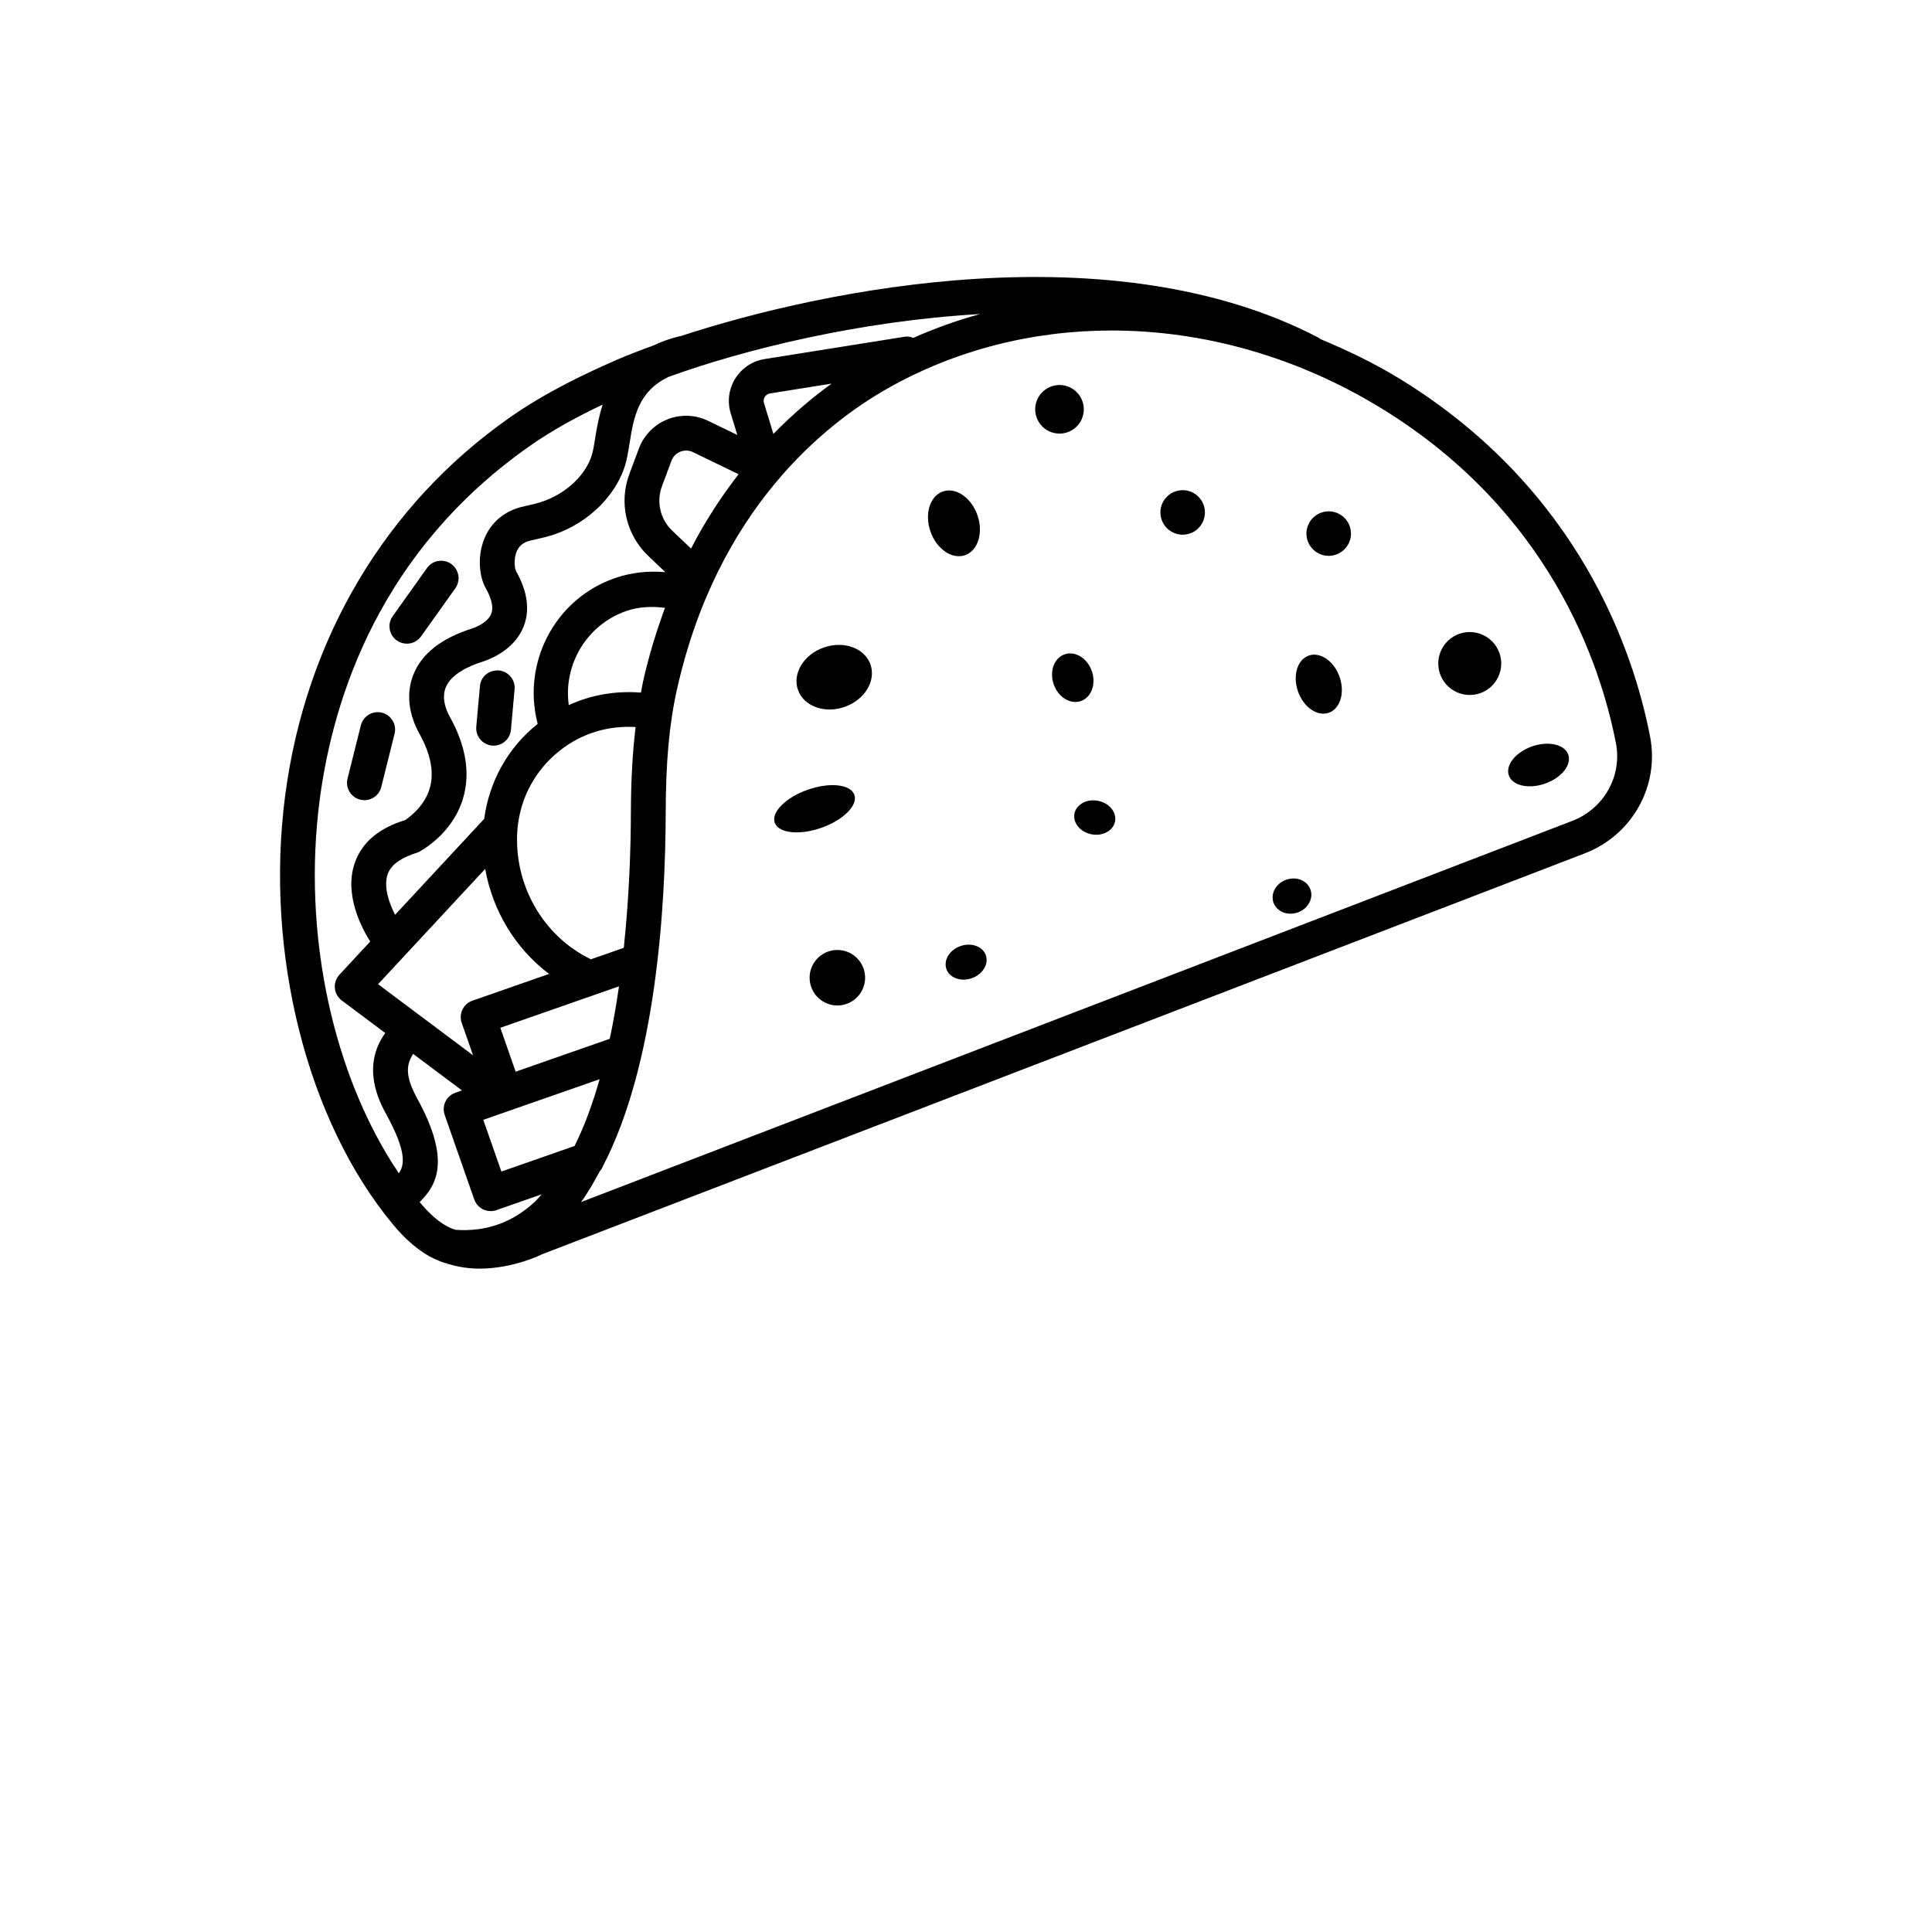 <svg xmlns="http://www.w3.org/2000/svg" xmlns:xlink="http://www.w3.org/1999/xlink" version="1.1" x="0px" y="0px" viewBox="0 0 512 640" width="100px" height="100px" style="enable-background:new 0 0 512 512;" xml:space="preserve"><g><path d="M400.283,125.844c-8.708-5.384-17.767-9.713-26.949-13.543c-0.2-0.138-0.337-0.334-0.557-0.449   c-68.257-35.537-163.301-16.29-211.492-0.448c-0.112,0.02-0.215-0.014-0.327,0.012c-3.239,0.787-6.003,1.84-8.501,3.029   c-4.506,1.636-8.615,3.217-11.816,4.61c-10.285,4.488-23.679,10.742-35.962,19.381c-40.985,28.808-67.324,73.127-74.175,124.791   c-6.922,52.192,7.133,108.126,35.779,142.512c5.762,6.913,11.734,11.181,17.753,12.816c0.068,0.025,0.116,0.078,0.186,0.1   c0.086,0.027,0.171,0.033,0.258,0.059c0.05,0.012,0.1,0.041,0.15,0.054c0.061,0.015,0.12,0.009,0.181,0.022   c3.396,1.017,6.817,1.455,10.076,1.455c11.27,0,20.668-4.72,20.767-4.791L460.952,282.7c15.744-6.057,24.847-22.343,21.653-38.727   C477.061,215.433,458.982,162.137,400.283,125.844z M126.337,379.621l-24.247,8.468l-5.994-17.13l13.557-4.737l21.8-7.609   c0.013-0.004,0.021-0.016,0.034-0.02l3.148-1.1C132.377,365.418,129.665,372.941,126.337,379.621z M61.245,326.028l35.487-38.199   c2.445,13.885,9.997,26.384,21.157,34.794l-25.396,8.872c-3.011,1.048-4.587,4.333-3.546,7.337l3.753,10.746L61.245,326.028z    M121.45,248.644c7.207-5.71,15.938-8.333,25.103-7.81c-0.997,8.353-1.539,17.479-1.564,28.338   c-0.02,10.791-0.476,27.12-2.351,44.804l-10.881,3.801c-16.045-7.711-25.825-25.1-24.334-43.223   C108.351,264.255,113.331,255.053,121.45,248.644z M137.989,344.118l-31.173,10.89l-5.078-14.538l39.312-13.736   C140.21,332.534,139.209,338.372,137.989,344.118z M149.012,225.802c-0.263,1.178-0.447,2.431-0.682,3.632   c-8.31-0.656-16.46,0.723-23.917,4.138c-1.848-13.319,5.863-26.567,19.028-31.161c4.217-1.476,8.556-1.581,12.855-1.066   C153.501,208.932,150.988,216.983,149.012,225.802z M164.912,181.72l-6.22-5.915c-3.996-3.799-5.332-9.589-3.405-14.752   l3.152-8.435c0.507-1.379,1.548-2.441,2.912-2.99c1.365-0.542,2.828-0.507,4.193,0.141l15.125,7.321   C175.102,164.266,169.745,172.359,164.912,181.72z M192.196,143.745l-3.113-10.212c-0.295-0.95,0.042-1.695,0.267-2.054   c0.225-0.359,0.746-0.992,1.717-1.147l20.418-3.255C205.374,131.478,198.846,136.949,192.196,143.745z M238.523,111.925   c-0.914-0.352-1.873-0.555-2.841-0.375l-46.43,7.401c-4.01,0.647-7.527,2.99-9.68,6.43s-2.701,7.633-1.52,11.516l2.195,7.19   l-9.68-4.685c-4.235-2.054-9.145-2.223-13.507-0.471c-4.348,1.752-7.781,5.269-9.427,9.659l-3.152,8.435   c-3.546,9.497-1.083,20.148,6.275,27.14l5.648,5.371c-5.628-0.492-11.301,0.08-16.763,1.994   c-19.95,6.966-30.778,28.124-25.532,48.256c-9.88,7.893-16.01,19.006-17.727,31.484l-29.509,31.766   c-1.913-3.767-3.893-9.211-2.477-13.384c1.069-3.102,4.179-5.459,10.215-7.358c0.45-0.225,11.045-5.67,14.703-17.559   c2.561-8.371,1.112-17.559-4.319-27.316c-1.126-2.026-2.814-5.98-1.351-9.659c1.745-4.411,7.499-7.056,12.016-8.505   c3.166-1.013,10.848-4.179,13.802-11.72c2.139-5.459,1.28-11.65-2.533-18.375c-0.408-0.802-0.9-4.101,0.366-6.775   c0.844-1.773,2.279-2.828,4.474-3.32l4.77-1.119c12.438-3.06,23.117-12.642,26.55-23.855c0.619-2.054,1.041-4.566,1.477-7.323   c1.347-8.451,2.819-17.101,12.874-21.908c25.047-9.081,63.186-18.532,103.256-20.83   C253.12,106.093,245.737,108.746,238.523,111.925z M41.928,264.747c4.545-34.267,20.26-82.364,69.392-116.884   c7.97-5.609,16.518-10.135,24.314-13.843c-1.256,3.938-1.945,7.769-2.45,10.937c-0.338,2.167-0.633,4.144-1.126,5.755   c-2.251,7.351-9.764,13.95-18.867,16.18l-3.883,0.915c-5.825,1.287-10.299,4.854-12.606,10.046   c-2.73,6.113-1.97,13.162,0.197,16.968c1.393,2.455,2.842,5.93,1.829,8.512c-0.943,2.392-4.01,4.122-6.585,4.946   c-10.018,3.208-16.49,8.336-19.219,15.245c-2.378,6.001-1.66,12.923,1.998,19.508c3.827,6.852,4.967,12.979,3.405,18.199   c-2.04,6.824-8.217,10.391-8.048,10.419c-8.808,2.666-14.464,7.471-16.785,14.281c-3.583,10.506,2.411,21.654,5.15,25.967   l-10.201,10.981c-1.112,1.203-1.66,2.814-1.52,4.439c0.141,1.632,0.985,3.123,2.293,4.101l14.403,10.782   c-8.097,11.236-1.867,22.905,0.37,26.995c6.671,12.153,6.093,16.718,4.123,19.46C46.301,356.346,36.025,309.269,41.928,264.747z    M87.022,407.411c-3.676-1.002-7.67-3.989-11.876-9.044c-0.044-0.053-0.079-0.117-0.123-0.17   c5.821-5.756,10.357-13.992-0.932-34.54c-3.553-6.505-3.842-10.709-1.212-14.528l16.153,12.092l-2.18,0.762   c-1.449,0.499-2.631,1.562-3.292,2.934c-0.661,1.379-0.76,2.962-0.253,4.404l9.793,28.013c0.83,2.378,3.067,3.862,5.445,3.862   c0.633,0,1.266-0.098,1.899-0.324l15.016-5.246c-0.788,0.842-1.524,1.772-2.353,2.538   C105.633,405.071,96.991,408.048,87.022,407.411z M456.815,271.937L128.47,398.205c2.301-3.07,4.26-6.619,6.206-10.176   c0.446-0.514,0.8-1.074,1.04-1.706c17.534-33.665,20.733-85.426,20.808-117.123c0.028-16.834,1.182-29.441,3.743-40.88   c13.38-59.789,49.328-88.02,69.561-99.529c22.694-12.902,48.301-19.304,74.429-19.304c30.573,0,61.85,8.772,89.976,26.163   c54.956,33.985,71.868,83.834,77.06,110.525C473.417,257.065,467.325,267.899,456.815,271.937z"/><path d="M101.245,222.095c-3.32-0.211-5.98,2.061-6.261,5.22l-1.21,13.408c-0.281,3.173,2.054,5.973,5.22,6.261   c0.183,0.014,0.352,0.021,0.521,0.021c2.955,0,5.473-2.251,5.74-5.241l1.21-13.408   C106.747,225.183,104.411,222.383,101.245,222.095z"/><path d="M70.785,213.224c1.801,0,3.574-0.837,4.699-2.42l11.354-15.941c1.843-2.589,1.238-6.191-1.351-8.034   c-2.589-1.85-6.205-1.266-8.048,1.351l-11.354,15.941c-1.843,2.589-1.238,6.191,1.351,8.034   C68.449,212.879,69.617,213.224,70.785,213.224z"/><path d="M55.322,264.902c0.464,0.113,0.929,0.169,1.393,0.169c2.589,0,4.938-1.745,5.586-4.369l4.404-17.636   c0.774-3.081-1.097-6.212-4.193-6.986c-3.067-0.746-6.205,1.104-6.979,4.2l-4.404,17.636   C50.355,260.997,52.227,264.128,55.322,264.902z"/><path d="M255.691,183.907c4.294-1.499,6.125-7.438,4.091-13.262c-2.035-5.824-7.165-9.33-11.46-7.831   c-4.294,1.5-6.125,7.438-4.09,13.262C246.266,181.901,251.397,185.407,255.691,183.907z"/><path d="M289.629,143.186c4.196-1.466,6.411-6.056,4.944-10.252c-1.466-4.197-6.056-6.411-10.252-4.945   c-4.197,1.466-6.41,6.056-4.945,10.253C280.842,142.438,285.432,144.652,289.629,143.186z"/><path d="M297.676,222.289c-1.492-4.271-5.526-6.747-9.01-5.53s-5.099,5.666-3.606,9.938c1.492,4.271,5.526,6.747,9.009,5.53   C297.553,231.01,299.168,226.56,297.676,222.289z"/><path d="M419.436,209.955c-5.436,1.899-8.304,7.845-6.405,13.281c1.899,5.436,7.846,8.304,13.282,6.405   c5.436-1.899,8.304-7.846,6.404-13.282C430.819,210.923,424.872,208.056,419.436,209.955z"/><path d="M443.512,247.261c-5.436,1.899-8.88,6.197-7.691,9.6c1.189,3.403,6.559,4.622,11.995,2.722   c5.436-1.899,8.88-6.197,7.691-9.599C454.319,246.581,448.948,245.363,443.512,247.261z"/><path d="M208.907,214.487c-6.635,2.317-10.473,8.603-8.575,14.039c1.899,5.436,8.817,7.964,15.451,5.647   c6.635-2.318,10.474-8.604,8.575-14.04C222.46,214.697,215.542,212.169,208.907,214.487z"/><path d="M219.027,263.303c-1.22-3.492-8.116-4.26-15.401-1.715c-7.286,2.545-12.204,7.439-10.984,10.931   c1.22,3.493,8.116,4.26,15.402,1.716C215.329,271.69,220.247,266.795,219.027,263.303z"/><path d="M325.343,162.79c-3.845,1.343-5.871,5.547-4.53,9.391c1.343,3.845,5.548,5.872,9.392,4.53   c3.845-1.343,5.872-5.548,4.53-9.392C333.392,163.474,329.187,161.447,325.343,162.79z"/><path d="M373.719,169.801c-3.844,1.343-5.871,5.547-4.529,9.392c1.343,3.844,5.547,5.871,9.392,4.529   c3.844-1.343,5.871-5.548,4.529-9.392C381.768,170.486,377.563,168.458,373.719,169.801z"/><path d="M369.557,217.167c-3.804,1.329-5.406,6.647-3.579,11.878s6.393,8.395,10.196,7.066c3.804-1.33,5.406-6.647,3.579-11.878   S373.361,215.838,369.557,217.167z"/><path d="M299.704,265.271c-3.716-0.705-7.2,1.209-7.781,4.276c-0.582,3.066,1.958,6.125,5.674,6.829   c3.715,0.705,7.199-1.209,7.781-4.276C305.96,269.034,303.419,265.976,299.704,265.271z"/><path d="M254.181,313.398c-3.608,1.26-5.699,4.666-4.672,7.607c1.028,2.941,4.785,4.304,8.393,3.043   c3.607-1.26,5.699-4.666,4.672-7.607C261.545,313.5,257.788,312.138,254.181,313.398z"/><path d="M362.089,291.417c-3.386,1.184-5.284,4.571-4.238,7.566c1.047,2.996,4.64,4.465,8.027,3.283   c3.386-1.183,5.283-4.57,4.237-7.566C369.069,291.704,365.475,290.234,362.089,291.417z"/><path d="M210.358,315.206c-4.793,1.674-7.322,6.917-5.647,11.71s6.917,7.322,11.71,5.647c4.793-1.674,7.322-6.917,5.647-11.71   C220.394,316.06,215.15,313.532,210.358,315.206z"/></g></svg>